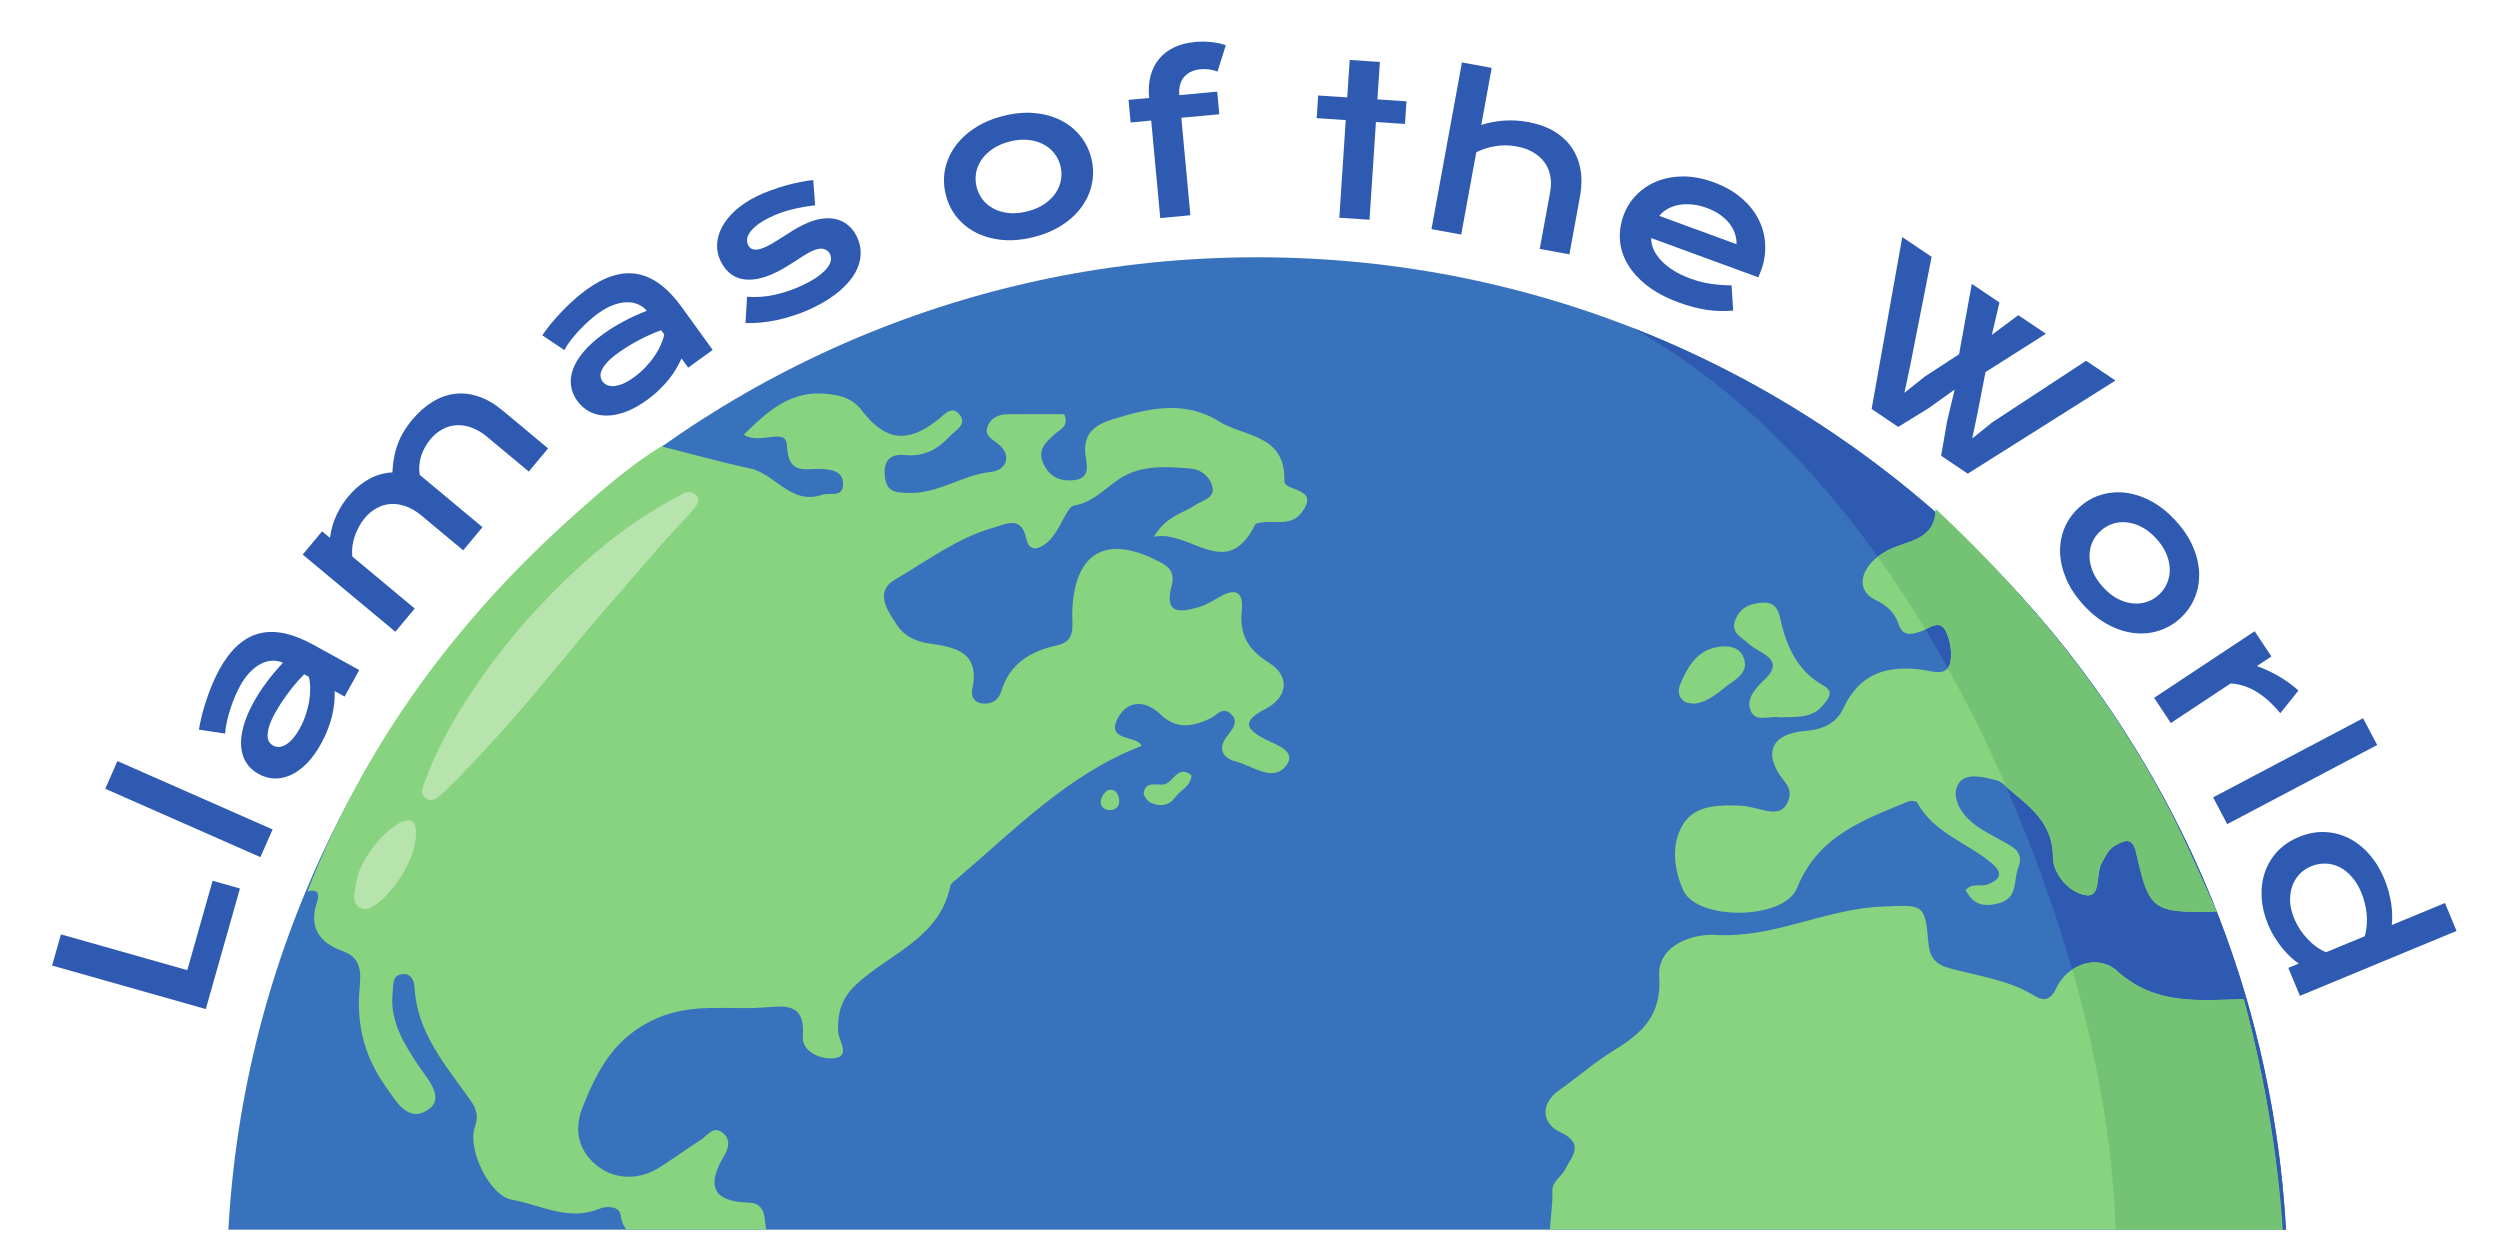 <svg width="241" height="119" viewBox="0 0 241 119" fill="none" xmlns="http://www.w3.org/2000/svg">
<g clip-path="url(#clip0_3_1582)">
<path fill-rule="evenodd" clip-rule="evenodd" d="M220.522 124.133C220.522 178.992 176.051 223.465 121.192 223.465C66.332 223.465 21.859 178.992 21.859 124.133C21.859 69.274 66.332 24.801 121.192 24.801C176.051 24.801 220.522 69.274 220.522 124.133Z" fill="#3972BC"/>
<path fill-rule="evenodd" clip-rule="evenodd" d="M157.331 31.584C174.741 41.314 186.791 59.919 194.252 77.852C202.578 97.865 207.72 121.651 200.702 142.834C194.845 160.516 182.051 175.254 165.925 184.451C147.909 194.724 127.402 197.443 106.902 196.856C84.153 196.206 63.343 189.602 45.71 174.91C38.288 168.724 31.861 161.515 26.314 153.634C38.878 194.089 76.605 223.465 121.192 223.465C176.051 223.465 220.522 178.992 220.522 124.133C220.522 82.024 194.32 46.039 157.331 31.584Z" fill="#2E5AB1"/>
<path fill-rule="evenodd" clip-rule="evenodd" d="M63.758 43.028C66.61 43.747 69.445 44.541 72.319 45.161C74.76 45.689 76.249 48.727 79.266 47.697C80.001 47.447 81.234 48.009 81.273 46.712C81.311 45.443 80.244 45.272 79.201 45.212C77.684 45.124 75.971 45.885 75.86 42.953C75.788 41.107 73.195 42.944 71.703 41.898C74.069 39.581 76.249 37.578 79.802 37.978C81.188 38.133 82.206 38.438 83.097 39.592C85.373 42.538 87.488 42.753 90.394 40.482C91.062 39.961 91.764 38.998 92.53 40.008C93.24 40.943 92.108 41.456 91.563 42.053C90.412 43.312 89.061 44.048 87.285 43.868C85.738 43.711 85.131 44.452 85.31 45.99C85.483 47.483 86.415 47.484 87.621 47.52C90.476 47.601 92.79 45.766 95.579 45.483C97.006 45.339 97.67 43.832 96.098 42.699C95.385 42.184 94.856 41.845 95.264 40.972C95.623 40.206 96.354 39.943 97.148 39.932C98.98 39.912 100.812 39.927 102.591 39.927C103.096 41.086 102.167 41.404 101.697 41.834C100.776 42.675 99.915 43.393 100.648 44.831C101.303 46.112 102.43 46.445 103.626 46.275C105.282 46.038 104.685 44.569 104.613 43.654C104.456 41.662 105.734 40.901 107.189 40.446C110.624 39.372 114.149 38.522 117.504 40.619C119.919 42.129 123.953 41.849 123.807 46.347C123.769 47.435 127.325 46.944 125.494 49.383C124.439 50.788 122.922 50.147 121.596 50.367C121.387 50.402 121.067 50.43 121.002 50.563C118.232 56.162 114.761 51.011 111.233 51.746C112.417 49.725 114.039 49.495 115.253 48.677C115.929 48.222 117.108 48.033 116.882 46.948C116.675 45.968 115.775 45.251 114.783 45.169C112.636 44.99 110.398 44.813 108.429 45.857C106.776 46.734 105.673 48.356 103.519 48.744C102.78 48.877 102.178 51.31 100.909 52.331C100.017 53.047 99.201 53.119 98.952 51.985C98.45 49.682 97.107 50.488 95.76 50.87C92.27 51.859 89.399 54.061 86.334 55.833C84.202 57.063 85.6 58.926 86.509 60.309C87.154 61.289 88.312 61.855 89.536 62.025C92.131 62.384 94.515 62.871 93.721 66.463C93.58 67.105 93.903 67.74 94.746 67.817C95.629 67.897 96.266 67.474 96.502 66.689C97.319 63.974 99.33 62.767 101.909 62.21C103.758 61.809 103.333 60.312 103.364 59.084C103.508 53.146 106.75 51.369 112.048 54.309C112.984 54.828 113.204 55.532 112.951 56.46C112.166 59.326 113.864 59.022 115.615 58.511C116.329 58.302 116.982 57.871 117.642 57.501C119.191 56.63 119.886 57.146 119.708 58.832C119.463 61.123 120.291 62.628 122.319 63.882C124.376 65.154 124.181 67.205 121.981 68.347C119.75 69.506 120.006 70.249 122.004 71.28C123.055 71.822 125.125 72.427 123.93 73.878C122.671 75.405 120.72 73.818 119.127 73.402C117.891 73.079 117.338 72.211 118.286 70.967C118.802 70.286 119.534 69.531 118.577 68.749C117.805 68.119 117.269 68.981 116.614 69.287C114.998 70.043 113.42 70.361 111.872 68.869C110.506 67.551 108.749 67.393 107.772 69.202C106.518 71.526 109.698 70.856 110.051 71.903C102.973 74.627 97.84 79.969 92.278 84.696C92.031 84.906 91.668 85.124 91.615 85.389C90.585 90.456 85.754 91.911 82.552 94.892C81.134 96.211 80.714 97.629 80.798 99.487C80.836 100.317 82.134 101.911 80.241 102.03C79.097 102.102 77.278 101.382 77.393 99.911C77.66 96.489 75.431 97.002 73.491 97.132C70.1 97.359 66.733 96.666 63.309 98.166C59.282 99.93 57.598 103.098 56.144 106.788C55.19 109.213 55.982 111.232 57.743 112.511C59.397 113.714 61.615 113.769 63.544 112.558C64.913 111.698 66.215 110.729 67.582 109.867C68.234 109.457 68.795 108.39 69.778 109.299C70.489 109.957 70.159 110.816 69.81 111.404C68.086 114.304 68.688 115.846 72.21 115.936C73.268 115.963 73.66 116.648 73.744 117.649C73.815 118.505 74.059 119.347 74.165 120.203C74.811 125.41 74.825 125.297 79.743 126.16C82.083 126.572 83.319 125.397 84.68 123.908C88.163 120.094 91.009 120.026 94.637 123.691C96.522 125.594 98.932 125.376 100.591 124.285C102.926 122.748 104.337 123.601 105.264 125.348C107.03 128.669 109.077 130.681 113.285 130.244C115.721 129.993 116.108 132.837 116.913 134.631C117.556 136.059 116.276 138.202 117.891 139.147C120.293 140.554 122.921 141.651 125.808 141.749C126.564 141.775 127.325 141.803 128.079 141.75C130.996 141.548 133.726 141.602 134.976 145.032C135.188 145.616 136.054 146.177 136.72 146.347C140.098 147.207 139.573 149.837 138.04 151.162C133.593 155.008 133.96 160.171 133.361 165.111C132.936 168.611 130.531 170.9 126.985 170.905C122.352 170.913 121.095 172.334 122.339 176.802C123.064 179.4 122.695 181.332 120.78 183.219C119.409 184.573 117.962 186.075 117.224 187.802C115.28 192.356 111.405 193.909 107.12 194.906C105.366 195.314 104.419 195.898 106.276 197.209C107.988 198.418 107.285 199.286 106.312 200.303C104.734 201.954 105.405 203.14 107.242 203.611C109.252 204.125 109.742 205.122 108.853 206.849C107.651 209.181 108.663 210.652 110.494 212.06C111.334 212.707 112.782 213.4 112.058 214.866C111.48 216.041 110.302 215.099 109.406 215.23C104.813 215.91 102.479 212.376 100.238 209.637C97.524 206.317 94.838 202.58 96.183 197.604C96.552 196.242 96.803 194.498 95.551 193.29C93.188 191.006 92.627 188.263 93.809 185.371C94.848 182.828 92.289 181.416 92.376 179.212C92.499 176.084 92.394 172.946 92.399 169.812C92.407 164.308 90.765 161.754 85.597 160.045C83.82 159.459 83.019 158.713 82.601 156.835C82.004 154.134 79.611 152.442 77.931 150.385C74.201 145.819 74.737 138.84 79.609 135.68C82.503 133.804 80.481 131.602 80.644 129.593C80.807 127.58 78.807 127.927 77.746 127.972C73.701 128.144 71.034 126.029 68.957 122.977C67.766 121.228 66.2 120.43 64.236 119.938C62.502 119.504 60.216 119.815 59.811 117.061C59.696 116.274 58.437 116.248 57.82 116.508C54.816 117.779 52.123 116.137 49.346 115.654C47.209 115.284 45.025 110.796 45.774 108.663C46.159 107.573 45.934 106.891 45.322 106.027C42.973 102.704 40.203 99.573 39.962 95.196C39.925 94.503 39.62 93.837 38.824 93.906C37.777 93.995 37.937 94.904 37.855 95.645C37.55 98.438 38.919 100.576 40.376 102.775C41.195 104.009 42.969 105.855 41.245 106.993C39.325 108.261 38.203 106.199 37.095 104.618C35.061 101.718 34.343 98.616 34.674 95.156C34.81 93.742 34.823 92.323 33.062 91.698C30.799 90.895 29.728 89.417 30.571 86.934C30.835 86.154 30.606 85.649 29.635 85.937C35.195 71.682 44.024 59.74 55.391 49.611C58.04 47.25 60.709 44.891 63.758 43.028Z" fill="#87D37F"/>
<path fill-rule="evenodd" clip-rule="evenodd" d="M198.115 185.911C196.219 186.184 195.162 185.511 195.45 183.457C195.839 180.663 194.869 178.357 192.952 176.411C191.012 174.441 191.591 171.973 191.588 169.65C191.585 167.866 191.504 166.267 189.947 165.003C187.821 163.279 187.7 160.899 189.171 158.924C192.17 154.896 191.602 151.388 188.798 147.532C186.115 143.84 183.923 139.831 185.672 134.901C186.057 133.818 185.797 132.787 184.24 132.61C181.798 132.335 179.472 131.948 177.348 130.309C176.182 129.41 174.072 129.561 172.66 130.32C168.745 132.422 164.413 131.165 160.383 132.143C160.089 132.216 159.658 132.205 159.435 132.039C155.747 129.316 153.088 125.604 150.297 122.077C148.689 120.042 149.755 117.265 149.645 114.821C149.6 113.871 150.574 113.397 150.921 112.669C151.469 111.513 152.848 110.278 150.389 109.127C148.7 108.335 148.342 106.471 150.361 105.054C152.129 103.816 153.758 102.367 155.594 101.244C158.299 99.588 160.198 97.887 159.95 94.134C159.744 91.028 163.347 90.001 165.297 90.124C170.965 90.481 175.914 87.622 181.402 87.395C185.335 87.234 185.577 87.042 185.892 90.844C186.009 92.241 186.531 92.952 187.904 93.329C190.696 94.099 193.628 94.446 196.176 96.017C196.969 96.505 197.682 96.445 198.201 95.3C199.248 92.993 202.185 91.888 204.103 93.615C207.799 96.949 212.024 96.419 216.302 96.32C225.045 129.189 219.08 159.072 198.115 185.911Z" fill="#87D37F"/>
<path fill-rule="evenodd" clip-rule="evenodd" d="M213.684 87.878C207.55 88.013 207.189 87.812 205.944 82.281C205.592 80.717 204.959 80.935 203.949 81.48C203.23 81.867 202.98 82.536 202.604 83.204C202.014 84.259 202.574 86.489 201.123 86.304C199.516 86.098 197.914 84.314 197.909 82.635C197.896 79.421 195.824 77.886 193.778 76.174C193.367 75.833 192.971 75.354 192.494 75.228C191.244 74.899 189.534 74.458 188.842 75.481C188.046 76.655 188.898 78.227 189.973 79.167C190.932 80.007 192.139 80.573 193.265 81.205C194.251 81.76 195.109 82.215 194.55 83.677C194.08 84.911 194.556 86.564 192.702 87.072C191.273 87.465 190.179 87.22 189.503 85.804C190.109 85.055 190.959 85.519 191.624 85.256C192.846 84.769 193.135 84.174 191.976 83.197C189.627 81.214 186.403 80.303 184.818 77.37C184.736 77.218 184.219 77.156 183.986 77.251C179.642 79.044 175.24 80.577 173.232 85.612C172.002 88.699 163.584 88.794 162.254 85.8C161.355 83.775 161.018 81.203 162.393 79.251C163.554 77.605 165.768 77.594 167.703 77.661C168.658 77.694 169.592 78.059 170.546 78.204C171.348 78.326 172.017 78.138 172.367 77.256C172.683 76.465 172.53 75.963 171.971 75.259C169.908 72.669 170.724 70.721 174.017 70.466C175.716 70.336 177.029 69.721 177.7 68.276C179.288 64.86 181.985 64.094 185.408 64.582C186.284 64.706 187.615 65.201 187.962 64.018C188.237 63.076 188.031 61.8 187.595 60.887C186.956 59.555 185.862 60.684 185.074 60.914C184.088 61.2 183.411 61.287 183.033 60.182C182.634 59.02 181.924 58.387 180.726 57.792C178.664 56.765 179.453 54.274 182.131 52.979C183.974 52.085 186.569 52.044 186.593 49.071C196.662 58.486 205.102 69.116 210.909 81.705C211.854 83.754 212.761 85.819 213.684 87.878Z" fill="#87D37F"/>
<path fill-rule="evenodd" clip-rule="evenodd" d="M171.522 69.15C170.643 68.956 169.198 69.709 168.746 68.47C168.346 67.373 169.119 66.449 170.092 65.522C172.22 63.492 169.582 63.007 168.594 62.074C167.906 61.423 166.824 61.04 167.273 59.793C167.586 58.928 168.242 58.369 169.163 58.196C170.304 57.982 171.251 57.969 171.587 59.503C172.17 62.184 173.198 64.648 175.78 66.092C176.817 66.672 176.307 67.263 175.808 67.903C174.702 69.319 173.131 69.079 171.522 69.15Z" fill="#87D37F"/>
<path fill-rule="evenodd" clip-rule="evenodd" d="M163.361 67.839C163.081 67.79 162.728 67.811 162.461 67.667C161.768 67.294 161.728 66.566 161.967 65.988C162.726 64.171 163.689 62.5 165.97 62.323C166.88 62.252 167.723 62.472 168.085 63.393C168.525 64.518 167.802 65.186 166.962 65.766C165.83 66.547 164.873 67.628 163.361 67.839Z" fill="#87D37F"/>
<path fill-rule="evenodd" clip-rule="evenodd" d="M114.86 74.726C114.815 75.799 113.759 76.18 113.236 76.922C112.701 77.681 111.747 77.789 110.904 77.365C110.59 77.208 110.205 76.678 110.256 76.393C110.452 75.327 111.443 75.684 112.102 75.634C113.113 75.557 113.46 73.649 114.86 74.726Z" fill="#87D37F"/>
<path fill-rule="evenodd" clip-rule="evenodd" d="M106.912 78.099C106.262 78 105.97 77.571 106.161 76.989C106.278 76.637 106.652 76.158 106.951 76.127C107.543 76.063 107.852 76.565 107.888 77.146C107.932 77.818 107.533 78.081 106.912 78.099Z" fill="#87D37F"/>
<path fill-rule="evenodd" clip-rule="evenodd" d="M110.494 212.06C108.663 210.652 107.652 209.181 108.853 206.849C109.742 205.121 109.252 204.125 107.242 203.61C105.405 203.14 104.734 201.954 106.312 200.302C107.285 199.285 107.988 198.418 106.276 197.209C106.073 197.065 105.908 196.932 105.77 196.805C102.628 196.687 99.524 196.45 96.461 196.097C96.418 196.62 96.311 197.136 96.183 197.604C94.838 202.58 97.524 206.317 100.238 209.637C102.48 212.376 104.814 215.91 109.407 215.23C110.302 215.099 111.48 216.041 112.059 214.866C112.783 213.4 111.334 212.707 110.494 212.06Z" fill="#74C375"/>
<path fill-rule="evenodd" clip-rule="evenodd" d="M216.302 96.32C212.024 96.419 207.799 96.949 204.103 93.615C202.819 92.46 201.083 92.577 199.758 93.467C204.388 109.594 205.965 126.945 200.702 142.834C198.119 150.631 194.183 157.855 189.211 164.284C189.424 164.533 189.665 164.775 189.947 165.003C191.504 166.267 191.585 167.866 191.588 169.65C191.591 171.973 191.012 174.441 192.952 176.411C194.869 178.357 195.839 180.663 195.45 183.457C195.162 185.511 196.743 186.612 198.637 186.34C219.602 159.501 225.045 129.189 216.302 96.32Z" fill="#74C375"/>
<path fill-rule="evenodd" clip-rule="evenodd" d="M210.909 81.705C205.102 69.116 196.662 58.486 186.593 49.071C186.569 52.044 183.974 52.085 182.131 52.979C181.707 53.184 181.337 53.422 181.012 53.675C182.636 55.949 184.17 58.29 185.611 60.678C186.306 60.316 187.091 59.838 187.595 60.887C188.031 61.8 188.237 63.076 187.962 64.018C187.915 64.177 187.847 64.301 187.768 64.406C189.855 68.165 191.727 72.003 193.389 75.826C193.519 75.946 193.647 76.067 193.778 76.174C195.824 77.886 197.896 79.421 197.909 82.635C197.914 84.314 199.516 86.098 201.123 86.304C202.574 86.489 202.014 84.259 202.604 83.204C202.98 82.536 203.23 81.867 203.949 81.48C204.959 80.935 205.592 80.717 205.944 82.281C207.189 87.812 207.55 88.013 213.684 87.878C212.761 85.819 211.854 83.754 210.909 81.705Z" fill="#74C375"/>
<path d="M40.731 76.004C42.113 71.857 44.496 67.955 47.052 64.437C50.069 60.288 53.646 56.469 57.553 53.149C59.385 51.594 61.372 50.155 63.439 48.931C64.252 48.452 65.071 47.98 65.91 47.543C66.698 47.132 67.767 47.919 67.097 48.758C66.816 49.231 66.352 49.656 65.991 50.067C65.181 50.955 64.347 51.829 63.556 52.736C61.841 54.705 60.13 56.674 58.422 58.649C55.208 62.364 52.173 66.234 48.907 69.903C47.332 71.671 45.738 73.412 44.078 75.101C43.465 75.723 42.836 76.337 42.169 76.9C41.51 77.457 40.454 76.883 40.731 76.004Z" fill="#B7E4AC"/>
<path d="M34.168 86.727C33.964 86.727 34.465 84.433 34.538 84.228C34.937 83.117 35.594 82.092 36.346 81.187C36.889 80.533 39.904 77.539 40.09 80.062C40.226 81.91 39.044 84.124 37.944 85.513C37.322 86.296 36.577 87.064 35.676 87.522C35.04 87.844 34.252 87.446 34.168 86.727Z" fill="#B7E4AC"/>
</g>
<g filter="url(#filter0_d_3_1582)">
<path d="M5.023 92.658L5.874 89.653L18.055 93.103L20.495 84.486L23.131 85.233L19.839 96.854L5.023 92.658Z" fill="#2E5AB1"/>
</g>
<g filter="url(#filter1_d_3_1582)">
<path d="M10.146 75.617L11.322 72.948L26.279 79.539L25.103 82.208L10.146 75.617Z" fill="#2E5AB1"/>
</g>
<g filter="url(#filter2_d_3_1582)">
<path d="M24.922 74.188C24.433 73.918 24.046 73.566 23.761 73.131C23.476 72.696 23.307 72.187 23.254 71.603C23.195 71.015 23.263 70.362 23.457 69.644C23.648 68.917 23.977 68.131 24.443 67.285C24.789 66.658 25.198 66.025 25.671 65.386C26.147 64.741 26.683 64.102 27.278 63.471C26.941 63.322 26.59 63.257 26.228 63.274C25.86 63.289 25.496 63.392 25.135 63.583C24.772 63.765 24.42 64.036 24.079 64.395C23.742 64.749 23.427 65.191 23.135 65.72C22.976 66.007 22.819 66.333 22.663 66.697C22.507 67.061 22.363 67.447 22.228 67.853C22.094 68.259 21.979 68.672 21.883 69.091C21.79 69.505 21.729 69.906 21.702 70.296L19.177 69.916C19.252 69.455 19.352 68.974 19.478 68.473C19.607 67.967 19.759 67.462 19.932 66.957C20.099 66.45 20.287 65.953 20.495 65.468C20.703 64.982 20.926 64.524 21.163 64.092C22.214 62.189 23.48 61.042 24.963 60.652C26.445 60.262 28.19 60.621 30.198 61.728L34.632 64.174L33.223 66.728L32.266 66.2C32.275 66.55 32.261 66.921 32.225 67.314C32.192 67.7 32.125 68.106 32.026 68.531C31.926 68.957 31.788 69.398 31.61 69.855C31.442 70.31 31.228 70.773 30.968 71.245C30.53 72.038 30.058 72.689 29.553 73.198C29.05 73.701 28.535 74.07 28.009 74.304C27.482 74.539 26.957 74.647 26.434 74.629C25.909 74.601 25.405 74.455 24.922 74.188ZM26.321 71.449C26.487 71.541 26.672 71.587 26.875 71.586C27.072 71.582 27.284 71.519 27.509 71.396C27.729 71.269 27.957 71.08 28.193 70.828C28.427 70.567 28.66 70.227 28.892 69.807C29.139 69.358 29.338 68.902 29.489 68.438C29.641 67.973 29.75 67.523 29.817 67.088C29.885 66.653 29.913 66.241 29.903 65.853C29.892 65.464 29.849 65.121 29.772 64.824L29.324 64.577C28.999 64.908 28.693 65.245 28.405 65.589C28.121 65.927 27.862 66.261 27.628 66.59C27.392 66.909 27.18 67.22 26.991 67.521C26.806 67.816 26.649 68.079 26.523 68.309C26.259 68.786 26.072 69.2 25.961 69.552C25.85 69.903 25.795 70.206 25.796 70.462C25.792 70.715 25.839 70.921 25.939 71.081C26.038 71.24 26.165 71.363 26.321 71.449Z" fill="#2E5AB1"/>
</g>
<g filter="url(#filter3_d_3_1582)">
<path d="M29.18 53.041L31.047 50.8L31.804 51.43C31.927 50.584 32.144 49.842 32.454 49.203C32.764 48.554 33.13 47.975 33.555 47.465C34.148 46.754 34.806 46.195 35.529 45.788C36.252 45.382 37.02 45.158 37.832 45.117C37.853 44.578 37.91 44.079 38.003 43.618C38.091 43.153 38.215 42.717 38.374 42.311C38.528 41.901 38.718 41.513 38.946 41.147C39.169 40.777 39.425 40.417 39.715 40.069C40.325 39.337 40.979 38.758 41.676 38.331C42.369 37.899 43.087 37.638 43.83 37.547C44.576 37.451 45.34 37.535 46.119 37.8C46.898 38.055 47.673 38.505 48.446 39.148L52.836 42.805L50.976 45.038L46.949 41.684C46.459 41.276 45.964 40.983 45.463 40.805C44.961 40.617 44.473 40.54 44.001 40.574C43.527 40.599 43.077 40.728 42.651 40.963C42.224 41.188 41.838 41.508 41.493 41.922C41.304 42.149 41.133 42.4 40.981 42.675C40.824 42.946 40.696 43.233 40.598 43.535C40.504 43.833 40.446 44.139 40.423 44.454C40.395 44.764 40.414 45.07 40.478 45.372L46.512 50.398L44.652 52.631L40.624 49.276C40.135 48.869 39.64 48.576 39.138 48.398C38.636 48.21 38.149 48.133 37.676 48.167C37.203 48.191 36.751 48.324 36.32 48.563C35.889 48.794 35.499 49.119 35.15 49.538C34.935 49.795 34.747 50.078 34.584 50.387C34.42 50.686 34.285 50.997 34.179 51.319C34.077 51.636 34.006 51.957 33.966 52.283C33.93 52.603 33.928 52.918 33.961 53.227L39.98 58.24L38.113 60.481L29.18 53.041Z" fill="#2E5AB1"/>
</g>
<g filter="url(#filter4_d_3_1582)">
<path d="M55.646 38.219C55.319 37.766 55.119 37.282 55.047 36.767C54.975 36.252 55.04 35.72 55.242 35.169C55.44 34.613 55.78 34.051 56.262 33.485C56.746 32.909 57.379 32.338 58.162 31.773C58.742 31.354 59.383 30.957 60.083 30.581C60.789 30.201 61.546 29.852 62.355 29.536C62.113 29.257 61.824 29.048 61.489 28.909C61.15 28.765 60.777 28.703 60.369 28.721C59.963 28.731 59.529 28.826 59.068 29.005C58.611 29.181 58.138 29.445 57.648 29.799C57.382 29.991 57.1 30.219 56.804 30.481C56.507 30.744 56.212 31.03 55.917 31.34C55.622 31.65 55.342 31.974 55.075 32.312C54.814 32.646 54.588 32.984 54.397 33.325L52.276 31.902C52.541 31.517 52.837 31.125 53.165 30.726C53.498 30.324 53.851 29.931 54.223 29.549C54.592 29.162 54.974 28.793 55.369 28.443C55.764 28.093 56.161 27.773 56.561 27.485C58.324 26.213 59.959 25.717 61.466 25.998C62.973 26.279 64.397 27.349 65.739 29.208L68.703 33.314L66.338 35.021L65.698 34.134C65.557 34.455 65.386 34.784 65.185 35.124C64.99 35.459 64.757 35.798 64.485 36.14C64.213 36.481 63.9 36.821 63.544 37.159C63.197 37.498 62.806 37.825 62.369 38.141C61.634 38.671 60.93 39.059 60.255 39.302C59.586 39.542 58.963 39.656 58.386 39.643C57.81 39.63 57.289 39.503 56.825 39.263C56.361 39.014 55.968 38.666 55.646 38.219ZM58.08 36.34C58.192 36.495 58.339 36.615 58.523 36.701C58.703 36.782 58.921 36.815 59.178 36.8C59.43 36.779 59.717 36.706 60.039 36.579C60.362 36.443 60.718 36.234 61.106 35.954C61.522 35.654 61.897 35.326 62.232 34.971C62.567 34.616 62.858 34.256 63.105 33.891C63.352 33.527 63.554 33.166 63.71 32.811C63.866 32.455 63.974 32.126 64.032 31.825L63.732 31.41C63.297 31.57 62.876 31.744 62.469 31.933C62.067 32.117 61.691 32.308 61.339 32.505C60.989 32.693 60.664 32.883 60.365 33.075C60.071 33.263 59.818 33.433 59.605 33.587C59.163 33.906 58.816 34.201 58.566 34.471C58.315 34.741 58.136 34.992 58.028 35.224C57.916 35.45 57.871 35.657 57.892 35.844C57.914 36.031 57.976 36.196 58.08 36.34Z" fill="#2E5AB1"/>
</g>
<g filter="url(#filter5_d_3_1582)">
<path d="M72.016 28.188C72.932 28.262 73.863 28.189 74.81 27.97C75.757 27.75 76.674 27.421 77.563 26.98C78.164 26.683 78.644 26.394 79.003 26.114C79.363 25.833 79.631 25.568 79.808 25.319C79.985 25.07 80.083 24.839 80.102 24.624C80.12 24.41 80.087 24.218 80.003 24.047C79.88 23.8 79.666 23.642 79.361 23.573C79.062 23.501 78.665 23.588 78.171 23.832C77.941 23.946 77.701 24.083 77.451 24.244C77.201 24.404 76.937 24.575 76.66 24.756C76.386 24.928 76.098 25.108 75.794 25.295C75.497 25.479 75.186 25.651 74.863 25.811C74.156 26.161 73.515 26.383 72.939 26.477C72.369 26.569 71.862 26.56 71.419 26.45C70.976 26.339 70.595 26.139 70.276 25.85C69.954 25.555 69.689 25.199 69.483 24.781C69.22 24.251 69.102 23.701 69.128 23.131C69.153 22.562 69.316 22.001 69.615 21.45C69.91 20.893 70.337 20.363 70.894 19.86C71.457 19.354 72.139 18.903 72.94 18.507C73.358 18.3 73.806 18.111 74.286 17.939C74.768 17.759 75.25 17.601 75.733 17.465C76.215 17.329 76.687 17.216 77.148 17.127C77.607 17.032 78.023 16.969 78.396 16.938L78.58 19.375C77.793 19.457 77.031 19.592 76.296 19.78C75.564 19.959 74.848 20.223 74.147 20.569C73.659 20.811 73.263 21.055 72.959 21.3C72.659 21.537 72.433 21.77 72.282 21.998C72.129 22.221 72.041 22.436 72.02 22.645C72.002 22.845 72.035 23.03 72.119 23.201C72.18 23.324 72.259 23.424 72.356 23.501C72.458 23.575 72.585 23.622 72.734 23.644C72.887 23.656 73.065 23.638 73.268 23.588C73.473 23.53 73.712 23.434 73.983 23.3C74.23 23.178 74.484 23.034 74.746 22.867C75.008 22.701 75.282 22.529 75.568 22.351C75.851 22.167 76.144 21.981 76.447 21.794C76.756 21.605 77.079 21.427 77.414 21.261C78.038 20.952 78.619 20.756 79.157 20.673C79.701 20.587 80.191 20.601 80.628 20.714C81.066 20.827 81.45 21.026 81.78 21.309C82.111 21.592 82.381 21.946 82.591 22.369C82.862 22.917 82.988 23.489 82.968 24.085C82.948 24.681 82.774 25.277 82.445 25.872C82.114 26.461 81.623 27.038 80.971 27.602C80.326 28.163 79.514 28.686 78.537 29.17C77.937 29.467 77.338 29.716 76.741 29.916C76.147 30.122 75.566 30.289 74.999 30.416C74.428 30.537 73.877 30.623 73.345 30.674C72.819 30.721 72.326 30.739 71.865 30.725L72.016 28.188Z" fill="#2E5AB1"/>
</g>
<g filter="url(#filter6_d_3_1582)">
<path d="M91.181 18.379C90.975 17.57 90.944 16.771 91.089 15.982C91.24 15.191 91.55 14.455 92.02 13.773C92.497 13.089 93.126 12.485 93.907 11.96C94.695 11.434 95.627 11.034 96.702 10.76C97.778 10.486 98.784 10.392 99.721 10.479C100.665 10.564 101.506 10.793 102.245 11.168C102.991 11.54 103.616 12.038 104.121 12.662C104.632 13.284 104.99 14 105.196 14.808C105.402 15.616 105.429 16.416 105.278 17.207C105.134 17.996 104.823 18.732 104.347 19.416C103.877 20.099 103.248 20.703 102.46 21.229C101.679 21.753 100.75 22.153 99.674 22.427C98.599 22.701 97.589 22.795 96.646 22.71C95.709 22.624 94.868 22.394 94.122 22.021C93.383 21.647 92.757 21.149 92.246 20.527C91.742 19.903 91.387 19.187 91.181 18.379ZM94.15 17.622C94.265 18.074 94.464 18.481 94.746 18.843C95.032 19.197 95.387 19.486 95.81 19.71C96.238 19.927 96.724 20.064 97.267 20.122C97.816 20.172 98.408 20.116 99.045 19.954C99.681 19.792 100.225 19.558 100.676 19.254C101.132 18.941 101.492 18.588 101.758 18.195C102.029 17.794 102.202 17.37 102.278 16.924C102.359 16.469 102.342 16.016 102.227 15.564C102.112 15.113 101.91 14.706 101.622 14.346C101.34 13.984 100.985 13.695 100.557 13.479C100.134 13.254 99.648 13.117 99.1 13.067C98.556 13.009 97.966 13.061 97.33 13.223C96.693 13.385 96.147 13.623 95.691 13.935C95.24 14.24 94.879 14.593 94.609 14.994C94.343 15.387 94.17 15.811 94.089 16.265C94.014 16.718 94.035 17.17 94.15 17.622Z" fill="#2E5AB1"/>
</g>
<g filter="url(#filter7_d_3_1582)">
<path d="M110.976 11.202L108.994 11.386L108.792 9.208L110.774 9.024C110.701 8.239 110.747 7.532 110.913 6.903C111.079 6.268 111.351 5.722 111.731 5.264C112.117 4.8 112.6 4.428 113.181 4.15C113.769 3.871 114.442 3.697 115.2 3.626C115.73 3.577 116.255 3.581 116.775 3.638C117.294 3.689 117.758 3.791 118.168 3.944L117.365 6.483C117.2 6.406 116.969 6.341 116.674 6.29C116.386 6.237 116.072 6.227 115.732 6.258C115.064 6.32 114.543 6.56 114.166 6.978C113.795 7.388 113.632 7.98 113.678 8.754L117.337 8.415L117.539 10.593L113.88 10.932L114.752 20.33L111.848 20.6L110.976 11.202Z" fill="#2E5AB1"/>
</g>
<g filter="url(#filter8_d_3_1582)">
<path d="M129.73 11.153L126.928 10.969L127.071 8.786L129.873 8.97L130.11 5.362L133.02 5.553L132.783 9.161L135.585 9.345L135.441 11.528L132.64 11.344L132.021 20.762L129.111 20.571L129.73 11.153Z" fill="#2E5AB1"/>
</g>
<g filter="url(#filter9_d_3_1582)">
<path d="M140.931 5.599L143.8 6.124L142.794 11.629C143.455 11.409 144.171 11.27 144.943 11.21C145.722 11.152 146.518 11.198 147.332 11.347C148.275 11.519 149.096 11.813 149.795 12.228C150.5 12.644 151.067 13.161 151.494 13.78C151.923 14.393 152.209 15.096 152.351 15.89C152.499 16.685 152.488 17.547 152.318 18.478L151.29 24.099L148.431 23.576L149.438 18.072C149.537 17.529 149.54 17.019 149.447 16.541C149.355 16.057 149.171 15.622 148.894 15.238C148.617 14.853 148.252 14.53 147.8 14.267C147.355 13.998 146.829 13.809 146.221 13.698C145.491 13.564 144.791 13.556 144.122 13.674C143.453 13.792 142.85 13.986 142.313 14.255L140.862 22.192L137.994 21.668L140.931 5.599Z" fill="#2E5AB1"/>
</g>
<g filter="url(#filter10_d_3_1582)">
<path d="M156.513 20.335C156.784 19.595 157.194 18.944 157.743 18.383C158.294 17.815 158.948 17.376 159.705 17.067C160.462 16.756 161.308 16.598 162.241 16.59C163.18 16.585 164.174 16.774 165.222 17.159C166.264 17.541 167.144 18.042 167.861 18.662C168.587 19.277 169.14 19.963 169.521 20.718C169.908 21.476 170.121 22.278 170.16 23.125C170.205 23.974 170.074 24.818 169.767 25.657C169.728 25.761 169.683 25.874 169.632 25.995C169.589 26.113 169.543 26.218 169.495 26.312L159.172 22.527C159.169 22.897 159.247 23.265 159.407 23.631C159.573 24 159.817 24.355 160.139 24.697C160.461 25.039 160.861 25.361 161.338 25.662C161.818 25.956 162.372 26.219 163.001 26.45C163.63 26.68 164.28 26.845 164.95 26.944C165.623 27.037 166.28 27.085 166.922 27.09L167.08 29.52C166.662 29.555 166.244 29.57 165.826 29.563C165.417 29.553 164.996 29.518 164.564 29.457C164.14 29.393 163.701 29.302 163.247 29.184C162.8 29.069 162.335 28.923 161.854 28.747C160.627 28.297 159.605 27.755 158.789 27.119C157.973 26.484 157.347 25.796 156.912 25.056C156.476 24.316 156.228 23.543 156.167 22.737C156.106 21.931 156.221 21.13 156.513 20.335ZM167.401 23.121C167.414 22.782 167.362 22.445 167.248 22.109C167.141 21.77 166.969 21.448 166.731 21.143C166.495 20.833 166.194 20.548 165.827 20.287C165.461 20.027 165.034 19.808 164.547 19.629C164.029 19.439 163.536 19.325 163.068 19.286C162.599 19.247 162.168 19.267 161.775 19.347C161.382 19.427 161.03 19.557 160.72 19.737C160.415 19.919 160.16 20.137 159.955 20.39L167.401 23.121Z" fill="#2E5AB1"/>
</g>
<g filter="url(#filter11_d_3_1582)">
<path d="M183.38 22.435L186.208 24.338L184.124 34.918L183.583 37.451L185.554 35.88L188.854 33.73L190.083 26.945L192.747 28.739L192.01 31.864L194.562 29.96L197.226 31.753L191.404 35.447L190.635 39.395L190.122 41.852L192.047 40.297L201.101 34.36L203.929 36.263L189.692 45.243L187.125 43.516L187.694 40.218L188.426 37.136L185.847 38.975L182.989 40.733L180.423 39.006L183.38 22.435Z" fill="#2E5AB1"/>
</g>
<g filter="url(#filter12_d_3_1582)">
<path d="M200.412 48.513C201.027 47.949 201.716 47.545 202.48 47.299C203.249 47.059 204.044 46.984 204.868 47.076C205.696 47.172 206.526 47.441 207.357 47.882C208.193 48.327 208.986 48.959 209.736 49.778C210.486 50.596 211.044 51.438 211.411 52.305C211.782 53.177 211.977 54.027 211.997 54.855C212.021 55.688 211.877 56.475 211.566 57.214C211.259 57.959 210.798 58.612 210.183 59.176C209.568 59.74 208.877 60.142 208.109 60.383C207.345 60.628 206.549 60.703 205.721 60.606C204.897 60.514 204.068 60.246 203.232 59.8C202.4 59.359 201.61 58.73 200.86 57.911C200.11 57.093 199.549 56.248 199.178 55.377C198.812 54.51 198.616 53.66 198.592 52.827C198.572 51.998 198.716 51.212 199.023 50.468C199.334 49.728 199.797 49.077 200.412 48.513ZM202.482 50.772C202.138 51.087 201.874 51.454 201.688 51.874C201.512 52.294 201.425 52.743 201.427 53.222C201.439 53.702 201.547 54.194 201.753 54.701C201.968 55.208 202.297 55.703 202.741 56.188C203.185 56.672 203.647 57.041 204.129 57.294C204.62 57.548 205.102 57.699 205.574 57.748C206.055 57.797 206.51 57.749 206.94 57.605C207.378 57.461 207.769 57.232 208.113 56.917C208.457 56.602 208.72 56.232 208.901 55.808C209.087 55.388 209.174 54.939 209.162 54.459C209.16 53.98 209.051 53.488 208.836 52.981C208.63 52.474 208.306 51.979 207.862 51.495C207.418 51.011 206.951 50.642 206.46 50.388C205.978 50.134 205.496 49.983 205.015 49.934C204.543 49.886 204.088 49.933 203.649 50.077C203.215 50.225 202.826 50.457 202.482 50.772Z" fill="#2E5AB1"/>
</g>
<g filter="url(#filter13_d_3_1582)">
<path d="M217.35 60.431L218.961 62.862L217.564 63.787C218.319 64.059 219.04 64.397 219.725 64.802C220.411 65.207 221.026 65.654 221.571 66.144L219.819 68.333C219.105 67.458 218.349 66.773 217.549 66.279C216.758 65.787 215.92 65.515 215.034 65.463L209.268 69.282L207.658 66.85L217.35 60.431Z" fill="#2E5AB1"/>
</g>
<g filter="url(#filter14_d_3_1582)">
<path d="M227.798 68.817L229.16 71.396L214.704 79.025L213.343 76.446L227.798 68.817Z" fill="#2E5AB1"/>
</g>
<g filter="url(#filter15_d_3_1582)">
<path d="M221.606 80.266C222.462 79.911 223.299 79.753 224.118 79.79C224.943 79.826 225.715 80.025 226.435 80.388C227.162 80.755 227.818 81.273 228.4 81.941C228.991 82.613 229.476 83.405 229.853 84.315C230.013 84.703 230.147 85.096 230.255 85.492C230.365 85.894 230.449 86.286 230.507 86.667C230.568 87.054 230.6 87.425 230.605 87.778C230.617 88.136 230.603 88.462 230.562 88.756L235.695 86.63L236.811 89.324L221.71 95.578L220.594 92.884L221.605 92.466C221.343 92.297 221.073 92.082 220.794 91.82C220.515 91.559 220.244 91.266 219.982 90.941C219.719 90.616 219.475 90.266 219.248 89.891C219.018 89.524 218.822 89.146 218.662 88.758C218.285 87.848 218.071 86.955 218.022 86.08C217.974 85.211 218.08 84.403 218.34 83.655C218.599 82.908 219.001 82.24 219.547 81.652C220.101 81.067 220.787 80.605 221.606 80.266ZM222.779 83.096C222.348 83.275 221.977 83.528 221.665 83.856C221.355 84.191 221.122 84.579 220.964 85.021C220.814 85.467 220.749 85.953 220.767 86.478C220.794 87.007 220.926 87.557 221.162 88.127C221.313 88.492 221.497 88.842 221.715 89.178C221.938 89.512 222.183 89.82 222.449 90.101C222.717 90.388 223.002 90.639 223.305 90.855C223.61 91.077 223.92 91.251 224.235 91.376L227.958 89.834C228.064 89.471 228.129 89.106 228.155 88.74C228.181 88.373 228.178 88.012 228.144 87.656C228.11 87.301 228.048 86.953 227.958 86.614C227.873 86.272 227.768 85.95 227.642 85.646C227.386 85.027 227.072 84.51 226.701 84.095C226.339 83.684 225.943 83.371 225.513 83.158C225.086 82.951 224.639 82.841 224.172 82.829C223.704 82.816 223.24 82.905 222.779 83.096Z" fill="#2E5AB1"/>
</g>
<defs>
<filter id="filter0_d_3_1582" x="3.762" y="80.195" width="20.63" height="18.34" filterUnits="userSpaceOnUse" color-interpolation-filters="sRGB">
<feFlood flood-opacity="0" result="BackgroundImageFix"/>
<feColorMatrix in="SourceAlpha" type="matrix" values="0 0 0 0 0 0 0 0 0 0 0 0 0 0 0 0 0 0 127 0" result="hardAlpha"/>
<feOffset dy="0.42"/>
<feGaussianBlur stdDeviation="0.631"/>
<feComposite in2="hardAlpha" operator="out"/>
<feColorMatrix type="matrix" values="0 0 0 0 0 0 0 0 0 0 0 0 0 0 0 0 0 0 0.4 0"/>
<feBlend mode="normal" in2="BackgroundImageFix" result="effect1_dropShadow_3_1582"/>
<feBlend mode="normal" in="SourceGraphic" in2="effect1_dropShadow_3_1582" result="shape"/>
</filter>
<filter id="filter1_d_3_1582" x="8.885" y="72.107" width="18.655" height="11.782" filterUnits="userSpaceOnUse" color-interpolation-filters="sRGB">
<feFlood flood-opacity="0" result="BackgroundImageFix"/>
<feColorMatrix in="SourceAlpha" type="matrix" values="0 0 0 0 0 0 0 0 0 0 0 0 0 0 0 0 0 0 127 0" result="hardAlpha"/>
<feOffset dy="0.42"/>
<feGaussianBlur stdDeviation="0.631"/>
<feComposite in2="hardAlpha" operator="out"/>
<feColorMatrix type="matrix" values="0 0 0 0 0 0 0 0 0 0 0 0 0 0 0 0 0 0 0.4 0"/>
<feBlend mode="normal" in2="BackgroundImageFix" result="effect1_dropShadow_3_1582"/>
<feBlend mode="normal" in="SourceGraphic" in2="effect1_dropShadow_3_1582" result="shape"/>
</filter>
<filter id="filter2_d_3_1582" x="16.509" y="57.618" width="19.564" height="20.121" filterUnits="userSpaceOnUse" color-interpolation-filters="sRGB">
<feFlood flood-opacity="0" result="BackgroundImageFix"/>
<feColorMatrix in="SourceAlpha" type="matrix" values="0 0 0 0 0 0 0 0 0 0 0 0 0 0 0 0 0 0 127 0" result="hardAlpha"/>
<feOffset dy="0.42"/>
<feGaussianBlur stdDeviation="0.631"/>
<feComposite in2="hardAlpha" operator="out"/>
<feColorMatrix type="matrix" values="0 0 0 0 0 0 0 0 0 0 0 0 0 0 0 0 0 0 0.4 0"/>
<feBlend mode="normal" in2="BackgroundImageFix" result="effect1_dropShadow_3_1582"/>
<feBlend mode="normal" in="SourceGraphic" in2="effect1_dropShadow_3_1582" result="shape"/>
</filter>
<filter id="filter3_d_3_1582" x="27.76" y="34.391" width="26.337" height="27.771" filterUnits="userSpaceOnUse" color-interpolation-filters="sRGB">
<feFlood flood-opacity="0" result="BackgroundImageFix"/>
<feColorMatrix in="SourceAlpha" type="matrix" values="0 0 0 0 0 0 0 0 0 0 0 0 0 0 0 0 0 0 127 0" result="hardAlpha"/>
<feOffset dy="0.42"/>
<feGaussianBlur stdDeviation="0.631"/>
<feComposite in2="hardAlpha" operator="out"/>
<feColorMatrix type="matrix" values="0 0 0 0 0 0 0 0 0 0 0 0 0 0 0 0 0 0 0.4 0"/>
<feBlend mode="normal" in2="BackgroundImageFix" result="effect1_dropShadow_3_1582"/>
<feBlend mode="normal" in="SourceGraphic" in2="effect1_dropShadow_3_1582" result="shape"/>
</filter>
<filter id="filter4_d_3_1582" x="49.604" y="22.879" width="20.481" height="20.161" filterUnits="userSpaceOnUse" color-interpolation-filters="sRGB">
<feFlood flood-opacity="0" result="BackgroundImageFix"/>
<feColorMatrix in="SourceAlpha" type="matrix" values="0 0 0 0 0 0 0 0 0 0 0 0 0 0 0 0 0 0 127 0" result="hardAlpha"/>
<feOffset dy="0.42"/>
<feGaussianBlur stdDeviation="0.631"/>
<feComposite in2="hardAlpha" operator="out"/>
<feColorMatrix type="matrix" values="0 0 0 0 0 0 0 0 0 0 0 0 0 0 0 0 0 0 0.4 0"/>
<feBlend mode="normal" in2="BackgroundImageFix" result="effect1_dropShadow_3_1582"/>
<feBlend mode="normal" in="SourceGraphic" in2="effect1_dropShadow_3_1582" result="shape"/>
</filter>
<filter id="filter5_d_3_1582" x="65.957" y="14.589" width="19.801" height="19.222" filterUnits="userSpaceOnUse" color-interpolation-filters="sRGB">
<feFlood flood-opacity="0" result="BackgroundImageFix"/>
<feColorMatrix in="SourceAlpha" type="matrix" values="0 0 0 0 0 0 0 0 0 0 0 0 0 0 0 0 0 0 127 0" result="hardAlpha"/>
<feOffset dy="0.42"/>
<feGaussianBlur stdDeviation="0.631"/>
<feComposite in2="hardAlpha" operator="out"/>
<feColorMatrix type="matrix" values="0 0 0 0 0 0 0 0 0 0 0 0 0 0 0 0 0 0 0.4 0"/>
<feBlend mode="normal" in2="BackgroundImageFix" result="effect1_dropShadow_3_1582"/>
<feBlend mode="normal" in="SourceGraphic" in2="effect1_dropShadow_3_1582" result="shape"/>
</filter>
<filter id="filter6_d_3_1582" x="88.433" y="8.134" width="19.51" height="17.759" filterUnits="userSpaceOnUse" color-interpolation-filters="sRGB">
<feFlood flood-opacity="0" result="BackgroundImageFix"/>
<feColorMatrix in="SourceAlpha" type="matrix" values="0 0 0 0 0 0 0 0 0 0 0 0 0 0 0 0 0 0 127 0" result="hardAlpha"/>
<feOffset dy="0.42"/>
<feGaussianBlur stdDeviation="0.631"/>
<feComposite in2="hardAlpha" operator="out"/>
<feColorMatrix type="matrix" values="0 0 0 0 0 0 0 0 0 0 0 0 0 0 0 0 0 0 0.4 0"/>
<feBlend mode="normal" in2="BackgroundImageFix" result="effect1_dropShadow_3_1582"/>
<feBlend mode="normal" in="SourceGraphic" in2="effect1_dropShadow_3_1582" result="shape"/>
</filter>
<filter id="filter7_d_3_1582" x="107.072" y="2.515" width="13.836" height="19.95" filterUnits="userSpaceOnUse" color-interpolation-filters="sRGB">
<feFlood flood-opacity="0" result="BackgroundImageFix"/>
<feColorMatrix in="SourceAlpha" type="matrix" values="0 0 0 0 0 0 0 0 0 0 0 0 0 0 0 0 0 0 127 0" result="hardAlpha"/>
<feOffset dy="0.42"/>
<feGaussianBlur stdDeviation="0.631"/>
<feComposite in2="hardAlpha" operator="out"/>
<feColorMatrix type="matrix" values="0 0 0 0 0 0 0 0 0 0 0 0 0 0 0 0 0 0 0.4 0"/>
<feBlend mode="normal" in2="BackgroundImageFix" result="effect1_dropShadow_3_1582"/>
<feBlend mode="normal" in="SourceGraphic" in2="effect1_dropShadow_3_1582" result="shape"/>
</filter>
<filter id="filter8_d_3_1582" x="125.048" y="4.337" width="12.035" height="18.29" filterUnits="userSpaceOnUse" color-interpolation-filters="sRGB">
<feFlood flood-opacity="0" result="BackgroundImageFix"/>
<feColorMatrix in="SourceAlpha" type="matrix" values="0 0 0 0 0 0 0 0 0 0 0 0 0 0 0 0 0 0 127 0" result="hardAlpha"/>
<feOffset dy="0.42"/>
<feGaussianBlur stdDeviation="0.631"/>
<feComposite in2="hardAlpha" operator="out"/>
<feColorMatrix type="matrix" values="0 0 0 0 0 0 0 0 0 0 0 0 0 0 0 0 0 0 0.4 0"/>
<feBlend mode="normal" in2="BackgroundImageFix" result="effect1_dropShadow_3_1582"/>
<feBlend mode="normal" in="SourceGraphic" in2="effect1_dropShadow_3_1582" result="shape"/>
</filter>
<filter id="filter9_d_3_1582" x="136.732" y="4.759" width="18.757" height="21.022" filterUnits="userSpaceOnUse" color-interpolation-filters="sRGB">
<feFlood flood-opacity="0" result="BackgroundImageFix"/>
<feColorMatrix in="SourceAlpha" type="matrix" values="0 0 0 0 0 0 0 0 0 0 0 0 0 0 0 0 0 0 127 0" result="hardAlpha"/>
<feOffset dy="0.42"/>
<feGaussianBlur stdDeviation="0.631"/>
<feComposite in2="hardAlpha" operator="out"/>
<feColorMatrix type="matrix" values="0 0 0 0 0 0 0 0 0 0 0 0 0 0 0 0 0 0 0.4 0"/>
<feBlend mode="normal" in2="BackgroundImageFix" result="effect1_dropShadow_3_1582"/>
<feBlend mode="normal" in="SourceGraphic" in2="effect1_dropShadow_3_1582" result="shape"/>
</filter>
<filter id="filter10_d_3_1582" x="153.166" y="13.879" width="20.07" height="18.74" filterUnits="userSpaceOnUse" color-interpolation-filters="sRGB">
<feFlood flood-opacity="0" result="BackgroundImageFix"/>
<feColorMatrix in="SourceAlpha" type="matrix" values="0 0 0 0 0 0 0 0 0 0 0 0 0 0 0 0 0 0 127 0" result="hardAlpha"/>
<feOffset dy="0.42"/>
<feGaussianBlur stdDeviation="0.631"/>
<feComposite in2="hardAlpha" operator="out"/>
<feColorMatrix type="matrix" values="0 0 0 0 0 0 0 0 0 0 0 0 0 0 0 0 0 0 0.4 0"/>
<feBlend mode="normal" in2="BackgroundImageFix" result="effect1_dropShadow_3_1582"/>
<feBlend mode="normal" in="SourceGraphic" in2="effect1_dropShadow_3_1582" result="shape"/>
</filter>
<filter id="filter11_d_3_1582" x="173.522" y="21.594" width="31.668" height="29.126" filterUnits="userSpaceOnUse" color-interpolation-filters="sRGB">
<feFlood flood-opacity="0" result="BackgroundImageFix"/>
<feColorMatrix in="SourceAlpha" type="matrix" values="0 0 0 0 0 0 0 0 0 0 0 0 0 0 0 0 0 0 127 0" result="hardAlpha"/>
<feOffset dy="0.42"/>
<feGaussianBlur stdDeviation="0.631"/>
<feComposite in2="hardAlpha" operator="out"/>
<feColorMatrix type="matrix" values="0 0 0 0 0 0 0 0 0 0 0 0 0 0 0 0 0 0 0.4 0"/>
<feBlend mode="normal" in2="BackgroundImageFix" result="effect1_dropShadow_3_1582"/>
<feBlend mode="normal" in="SourceGraphic" in2="effect1_dropShadow_3_1582" result="shape"/>
</filter>
<filter id="filter12_d_3_1582" x="194.713" y="43.605" width="21.17" height="21.319" filterUnits="userSpaceOnUse" color-interpolation-filters="sRGB">
<feFlood flood-opacity="0" result="BackgroundImageFix"/>
<feColorMatrix in="SourceAlpha" type="matrix" values="0 0 0 0 0 0 0 0 0 0 0 0 0 0 0 0 0 0 127 0" result="hardAlpha"/>
<feOffset dy="0.42"/>
<feGaussianBlur stdDeviation="0.631"/>
<feComposite in2="hardAlpha" operator="out"/>
<feColorMatrix type="matrix" values="0 0 0 0 0 0 0 0 0 0 0 0 0 0 0 0 0 0 0.4 0"/>
<feBlend mode="normal" in2="BackgroundImageFix" result="effect1_dropShadow_3_1582"/>
<feBlend mode="normal" in="SourceGraphic" in2="effect1_dropShadow_3_1582" result="shape"/>
</filter>
<filter id="filter13_d_3_1582" x="206.397" y="59.389" width="16.909" height="15.772" filterUnits="userSpaceOnUse" color-interpolation-filters="sRGB">
<feFlood flood-opacity="0" result="BackgroundImageFix"/>
<feColorMatrix in="SourceAlpha" type="matrix" values="0 0 0 0 0 0 0 0 0 0 0 0 0 0 0 0 0 0 127 0" result="hardAlpha"/>
<feOffset dy="0.42"/>
<feGaussianBlur stdDeviation="0.631"/>
<feComposite in2="hardAlpha" operator="out"/>
<feColorMatrix type="matrix" values="0 0 0 0 0 0 0 0 0 0 0 0 0 0 0 0 0 0 0.4 0"/>
<feBlend mode="normal" in2="BackgroundImageFix" result="effect1_dropShadow_3_1582"/>
<feBlend mode="normal" in="SourceGraphic" in2="effect1_dropShadow_3_1582" result="shape"/>
</filter>
<filter id="filter14_d_3_1582" x="212.082" y="67.976" width="18.338" height="12.73" filterUnits="userSpaceOnUse" color-interpolation-filters="sRGB">
<feFlood flood-opacity="0" result="BackgroundImageFix"/>
<feColorMatrix in="SourceAlpha" type="matrix" values="0 0 0 0 0 0 0 0 0 0 0 0 0 0 0 0 0 0 127 0" result="hardAlpha"/>
<feOffset dy="0.42"/>
<feGaussianBlur stdDeviation="0.631"/>
<feComposite in2="hardAlpha" operator="out"/>
<feColorMatrix type="matrix" values="0 0 0 0 0 0 0 0 0 0 0 0 0 0 0 0 0 0 0.4 0"/>
<feBlend mode="normal" in2="BackgroundImageFix" result="effect1_dropShadow_3_1582"/>
<feBlend mode="normal" in="SourceGraphic" in2="effect1_dropShadow_3_1582" result="shape"/>
</filter>
<filter id="filter15_d_3_1582" x="214.829" y="75.376" width="23.243" height="21.963" filterUnits="userSpaceOnUse" color-interpolation-filters="sRGB">
<feFlood flood-opacity="0" result="BackgroundImageFix"/>
<feColorMatrix in="SourceAlpha" type="matrix" values="0 0 0 0 0 0 0 0 0 0 0 0 0 0 0 0 0 0 127 0" result="hardAlpha"/>
<feOffset dy="0.42"/>
<feGaussianBlur stdDeviation="0.631"/>
<feComposite in2="hardAlpha" operator="out"/>
<feColorMatrix type="matrix" values="0 0 0 0 0 0 0 0 0 0 0 0 0 0 0 0 0 0 0.4 0"/>
<feBlend mode="normal" in2="BackgroundImageFix" result="effect1_dropShadow_3_1582"/>
<feBlend mode="normal" in="SourceGraphic" in2="effect1_dropShadow_3_1582" result="shape"/>
</filter>
<clipPath id="clip0_3_1582">
<rect width="198.83" height="93.74" fill="white" transform="translate(21.859 24.801)"/>
</clipPath>
</defs>
</svg>

